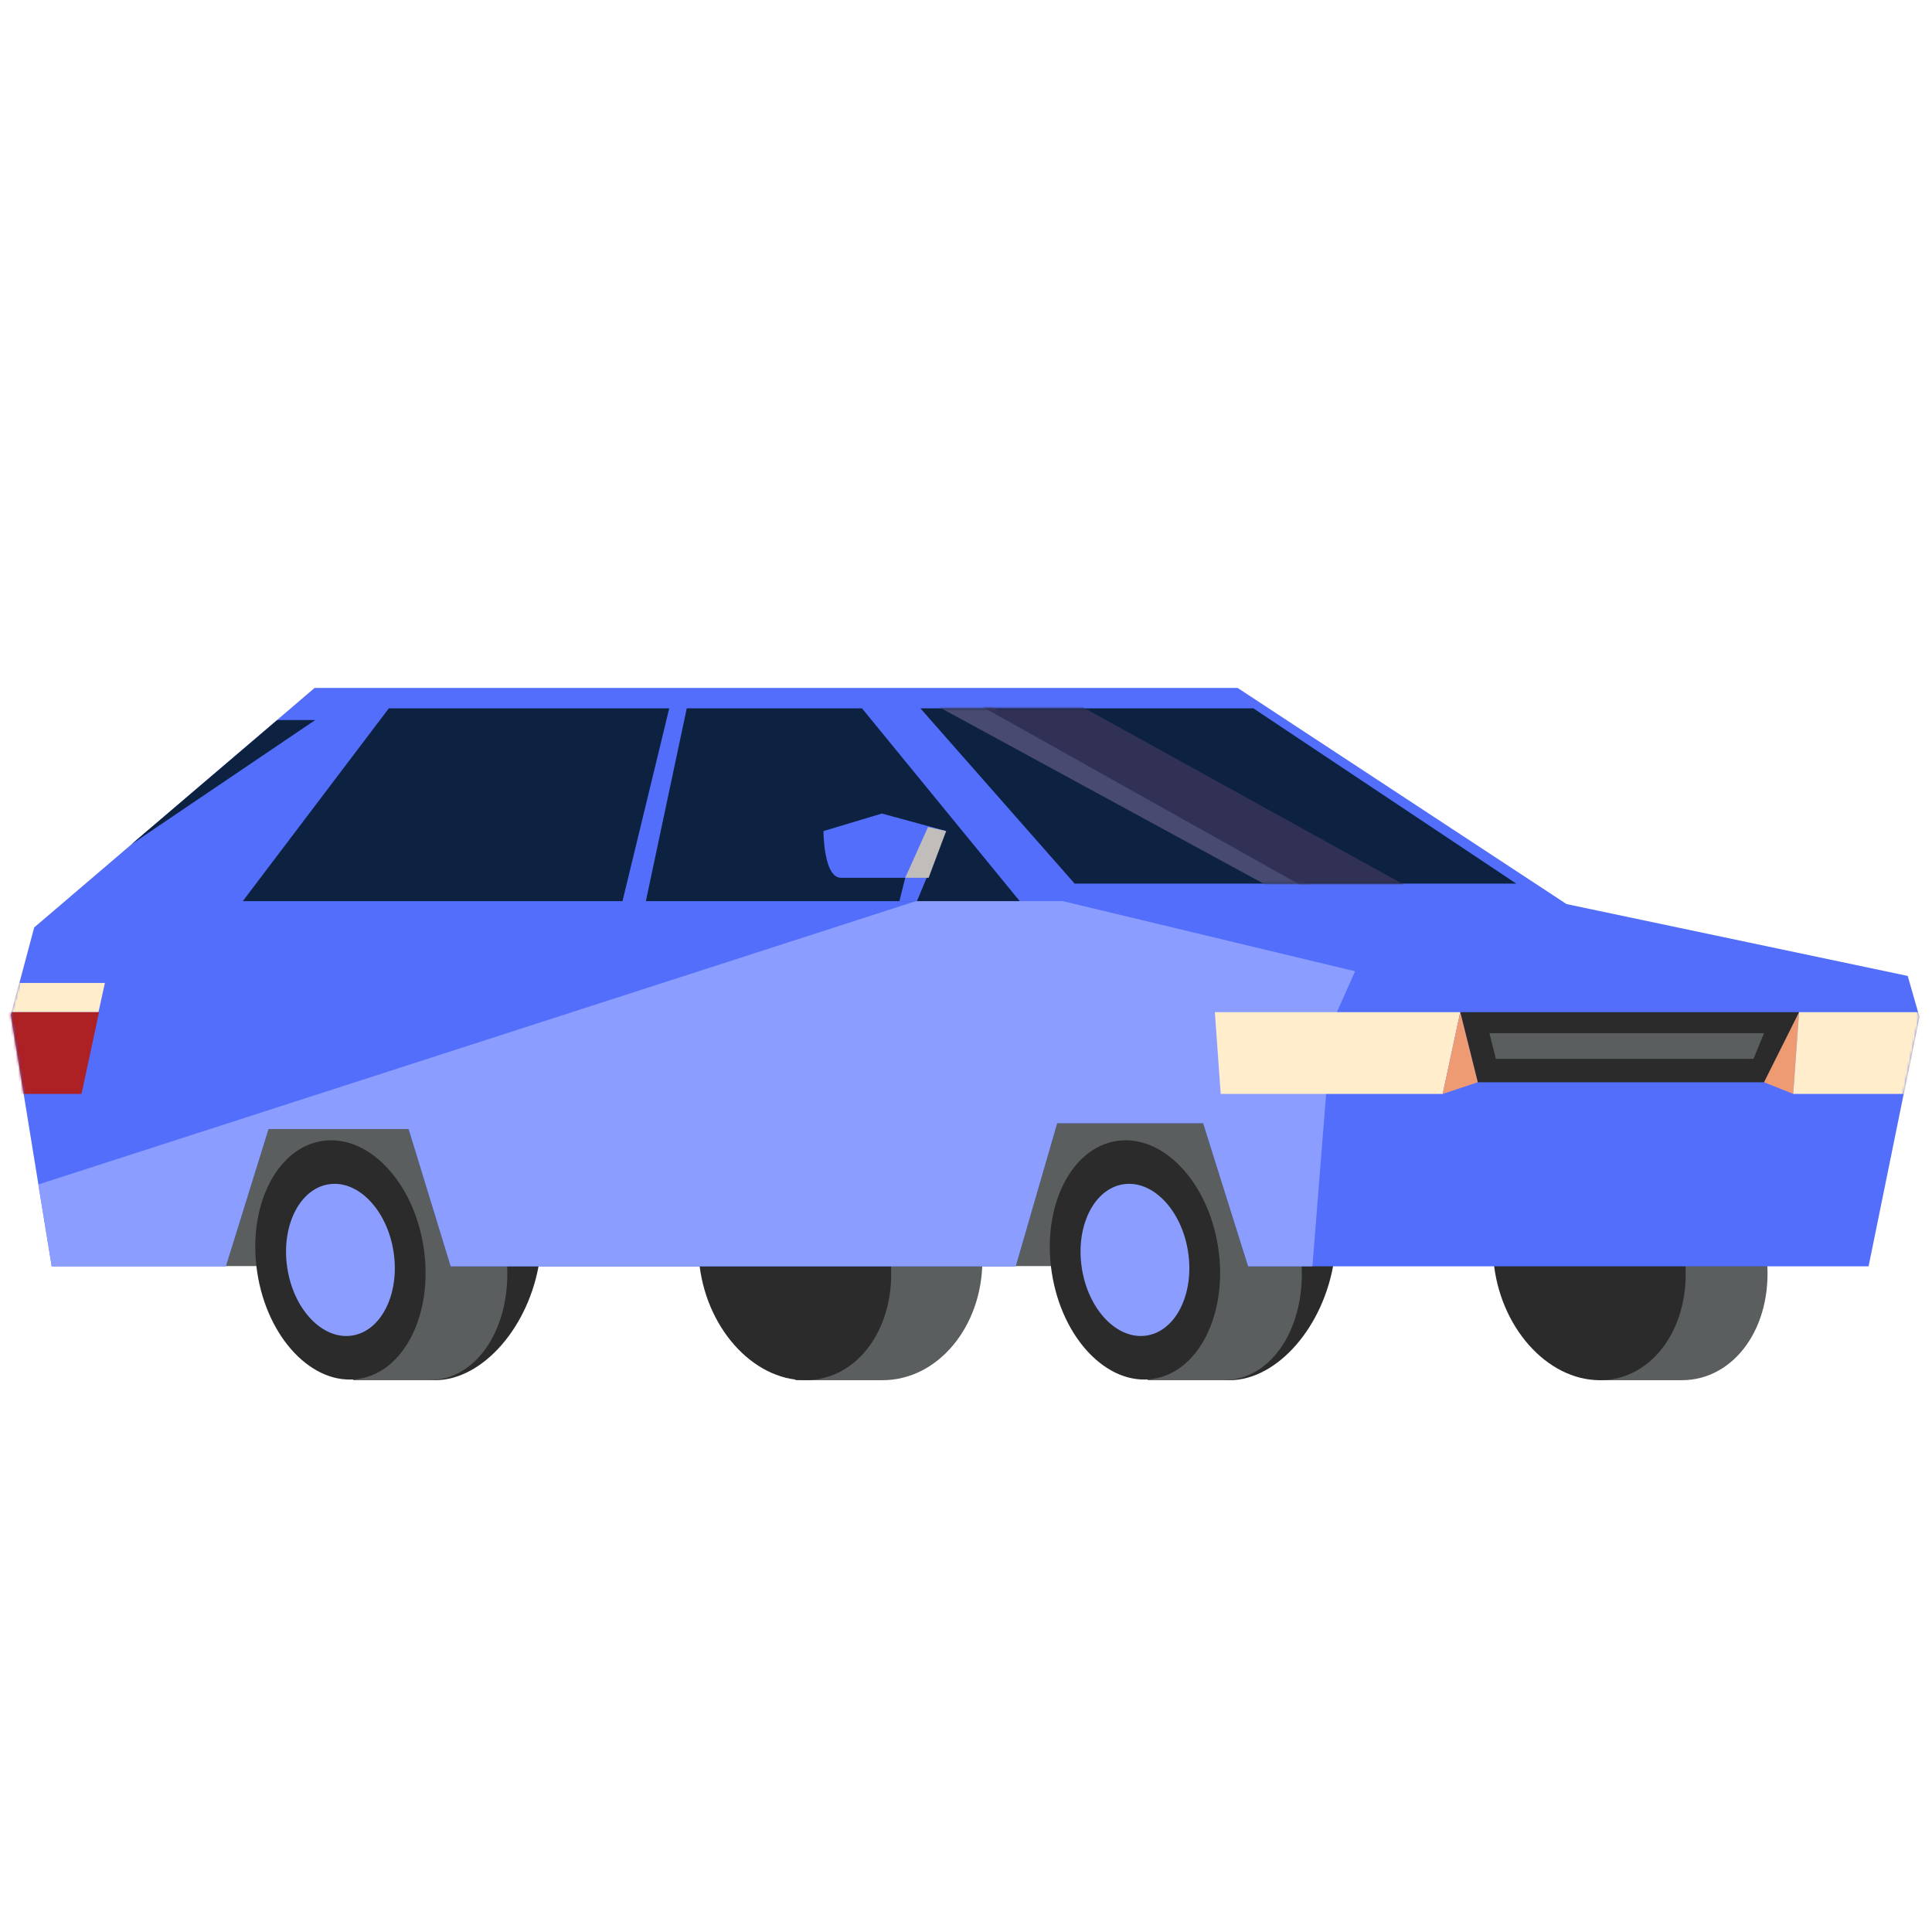 <svg width="800" height="800" viewBox="0 0 800 800" fill="none" xmlns="http://www.w3.org/2000/svg">
<path d="M92.781 456.524H518.533V524.257H92.781V456.524Z" fill="#5B5E5E"/>
<path d="M194.623 472.332C214.459 472.332 227.522 494.587 223.41 521.923C219.297 549.258 199.945 571.513 180.109 571.513H148.661C147.451 565.223 150.354 529.422 151.322 521.923C155.192 494.587 174.545 472.332 194.623 472.332Z" fill="#2A2B2A"/>
<path d="M169.706 472.332C189.542 472.332 207.444 494.587 209.863 521.923C212.04 549.258 197.767 571.513 177.689 571.513H146.242C143.581 565.223 138.259 529.422 137.775 521.923C135.356 494.587 149.628 472.332 169.706 472.332Z" fill="#5B5E5E"/>
<path d="M106.538 527.024C102.338 499.825 114.347 475.395 133.36 472.459C152.374 469.523 171.192 489.193 175.392 516.393C179.591 543.592 167.583 568.022 148.569 570.958C129.556 573.894 110.738 554.224 106.538 527.024Z" fill="#2A2B2A"/>
<path d="M118.97 525.105C116.3 507.808 123.982 492.265 136.129 490.39C148.277 488.514 160.289 501.016 162.96 518.313C165.631 535.61 157.948 551.152 145.801 553.028C133.654 554.903 121.641 542.402 118.97 525.105Z" fill="#8B9EFF"/>
<path d="M523.613 472.332C543.449 472.332 556.512 494.588 552.4 521.923C548.287 549.258 528.935 571.513 509.099 571.513H477.651C476.442 565.224 479.344 529.422 480.312 521.923C484.183 494.588 503.535 472.332 523.613 472.332Z" fill="#2A2B2A"/>
<path d="M498.697 472.332C518.533 472.332 536.434 494.588 538.853 521.923C541.031 549.258 526.758 571.513 506.68 571.513H475.232C472.571 565.224 467.25 529.422 466.766 521.923C464.347 494.588 478.619 472.332 498.697 472.332Z" fill="#5B5E5E"/>
<path d="M435.53 527.022C431.331 499.822 443.339 475.392 462.353 472.457C481.366 469.521 500.184 489.191 504.384 516.39C508.584 543.59 496.575 568.02 477.561 570.955C458.548 573.891 439.73 554.221 435.53 527.022Z" fill="#2A2B2A"/>
<path d="M447.962 525.102C445.291 507.805 452.974 492.263 465.121 490.387C477.268 488.511 489.281 501.013 491.952 518.31C494.623 535.607 486.94 551.149 474.793 553.025C462.645 554.9 450.633 542.399 447.962 525.102Z" fill="#8B9EFF"/>
<path d="M365.407 472.332C388.146 472.332 406.531 494.587 406.773 521.923C406.773 549.258 388.388 571.513 365.407 571.513H329.363C326.944 565.223 324.283 529.422 324.283 521.923C324.042 494.587 342.668 472.332 365.407 472.332Z" fill="#5B5E5E"/>
<path d="M324.768 472.332C346.781 472.332 366.375 494.587 368.795 521.923C371.214 549.258 355.49 571.513 333.476 571.513C311.463 571.513 291.869 549.258 289.45 521.923C287.031 494.587 302.755 472.332 324.768 472.332Z" fill="#2A2B2A"/>
<path d="M687.624 472.332C709.638 472.332 729.232 494.587 731.651 521.923C734.07 549.258 718.346 571.513 696.333 571.513H661.74C658.838 565.223 653.032 529.422 652.306 521.923C649.887 494.587 665.611 472.332 687.624 472.332Z" fill="#5B5E5E"/>
<path d="M653.758 472.332C675.772 472.332 695.366 494.587 697.785 521.923C700.204 549.258 684.48 571.513 662.467 571.513C640.453 571.513 620.859 549.258 618.44 521.923C616.021 494.587 631.745 472.332 653.758 472.332Z" fill="#2A2B2A"/>
<path d="M14.162 384.037L130.276 284.856H512.485L648.678 374.361L789.95 404.115L794.788 421.048L773.742 524.342H516.839L498.213 465.075H437.737L420.562 524.342H186.639L169.222 467.494H111.165L93.506 524.342H21.419L4.485 420.323L14.162 384.037Z" fill="#526EFA"/>
<path d="M21.419 524.342L15.855 490.475L394.194 368.313L418.385 373.151H440.156L561.108 402.18L551.432 423.951L543.449 524.342H516.84L498.213 465.075H437.737L420.562 524.342H186.64L169.223 467.494H111.166L93.506 524.342H21.419Z" fill="#8B9EFF"/>
<path d="M267.436 373.151H422.255L356.941 293.323H284.369L267.436 373.151Z" fill="#0D2241"/>
<path d="M257.76 373.151H100.522L160.998 293.323H277.112L257.76 373.151Z" fill="#0D2241"/>
<path d="M627.874 365.894H444.994L381.131 293.323H519.017L627.874 365.894Z" fill="#0D2241"/>
<mask id="mask0_206_546" style="mask-type:luminance" maskUnits="userSpaceOnUse" x="371" y="293" width="244" height="73">
<path d="M371.939 293.323H509.825L614.086 365.894H442.334L371.939 293.323Z" fill="white"/>
</mask>
<g mask="url(#mask0_206_546)">
<path d="M367.585 281.228L532.08 370.732H549.981L394.437 283.647L367.585 281.228Z" fill="#484A71"/>
</g>
<mask id="mask1_206_546" style="mask-type:luminance" maskUnits="userSpaceOnUse" x="376" y="293" width="239" height="73">
<path d="M376.777 293.323H514.663L614.086 365.894H442.334L376.777 293.323Z" fill="white"/>
</mask>
<g mask="url(#mask1_206_546)">
<path d="M586.267 369.039L425.159 280.018L389.84 283.163L571.995 385.247L586.267 369.039Z" fill="#313155"/>
</g>
<path d="M130.518 298.161L54.318 349.686L114.794 298.161H130.518Z" fill="#0D2241"/>
<mask id="mask2_206_546" style="mask-type:luminance" maskUnits="userSpaceOnUse" x="4" y="284" width="791" height="241">
<path d="M14.162 384.037L130.276 284.856H512.485L648.678 374.361L789.95 404.115L794.788 421.048L773.742 524.342H516.839L498.213 465.075H437.737L420.562 524.342H186.639L169.222 467.494H111.165L93.506 524.342H21.419L4.485 420.323L14.162 384.037Z" fill="white"/>
</mask>
<g mask="url(#mask2_206_546)">
<path d="M732.861 448.142H611.908L604.651 419.113H744.956L732.861 448.142Z" fill="#2A2B2A"/>
</g>
<mask id="mask3_206_546" style="mask-type:luminance" maskUnits="userSpaceOnUse" x="4" y="284" width="791" height="241">
<path d="M14.162 384.037L130.276 284.856H512.485L648.678 374.361L789.95 404.115L794.788 421.048L773.742 524.342H516.839L498.213 465.075H437.737L420.562 524.342H186.639L169.222 467.494H111.165L93.506 524.342H21.419L4.485 420.323L14.162 384.037Z" fill="white"/>
</mask>
<g mask="url(#mask3_206_546)">
<path d="M43.432 407.018H-1.078L0.615 419.113H40.771L43.432 407.018Z" fill="#FFEDCC"/>
</g>
<mask id="mask4_206_546" style="mask-type:luminance" maskUnits="userSpaceOnUse" x="4" y="284" width="791" height="241">
<path d="M14.162 384.037L130.276 284.856H512.485L648.678 374.361L789.95 404.115L794.788 421.048L773.742 524.342H516.839L498.213 465.075H437.737L420.562 524.342H186.639L169.222 467.494H111.165L93.506 524.342H21.419L4.485 420.323L14.162 384.037Z" fill="white"/>
</mask>
<g mask="url(#mask4_206_546)">
<path d="M41.013 419.113H-7.852L-3.014 452.98H33.756L41.013 419.113Z" fill="#AD2024"/>
</g>
<mask id="mask5_206_546" style="mask-type:luminance" maskUnits="userSpaceOnUse" x="4" y="284" width="791" height="241">
<path d="M14.162 384.037L130.276 284.856H512.485L648.678 374.361L789.95 404.115L794.788 421.048L773.742 524.342H516.839L498.213 465.075H437.737L420.562 524.342H186.639L169.222 467.494H111.165L93.506 524.342H21.419L4.485 420.323L14.162 384.037Z" fill="white"/>
</mask>
<g mask="url(#mask5_206_546)">
<path d="M597.394 452.98H505.47L503.051 419.113H604.651L597.394 452.98Z" fill="#FFEDCC"/>
</g>
<mask id="mask6_206_546" style="mask-type:luminance" maskUnits="userSpaceOnUse" x="4" y="284" width="791" height="241">
<path d="M14.162 384.037L130.276 284.856H512.485L648.678 374.361L789.95 404.115L794.788 421.048L773.742 524.342H516.839L498.213 465.075H437.737L420.562 524.342H186.639L169.222 467.494H111.165L93.506 524.342H21.419L4.485 420.323L14.162 384.037Z" fill="white"/>
</mask>
<g mask="url(#mask6_206_546)">
<path d="M742.537 452.98L730.442 448.142L744.956 419.113L742.537 452.98Z" fill="#EE9B74"/>
</g>
<mask id="mask7_206_546" style="mask-type:luminance" maskUnits="userSpaceOnUse" x="4" y="284" width="791" height="241">
<path d="M14.162 384.037L130.276 284.856H512.485L648.678 374.361L789.95 404.115L794.788 421.048L773.742 524.342H516.839L498.213 465.075H437.737L420.562 524.342H186.639L169.222 467.494H111.165L93.506 524.342H21.419L4.485 420.323L14.162 384.037Z" fill="white"/>
</mask>
<g mask="url(#mask7_206_546)">
<path d="M597.394 452.98L611.908 448.142L604.651 419.113L597.394 452.98Z" fill="#EE9B74"/>
</g>
<mask id="mask8_206_546" style="mask-type:luminance" maskUnits="userSpaceOnUse" x="4" y="284" width="791" height="241">
<path d="M14.162 384.037L130.276 284.856H512.485L648.678 374.361L789.95 404.115L794.788 421.048L773.742 524.342H516.839L498.213 465.075H437.737L420.562 524.342H186.639L169.222 467.494H111.165L93.506 524.342H21.419L4.485 420.323L14.162 384.037Z" fill="white"/>
</mask>
<g mask="url(#mask8_206_546)">
<path d="M834.461 452.98H742.537L744.956 419.113H841.718L834.461 452.98Z" fill="#FFEDCC"/>
</g>
<mask id="mask9_206_546" style="mask-type:luminance" maskUnits="userSpaceOnUse" x="4" y="284" width="791" height="241">
<path d="M14.162 384.037L130.276 284.856H512.485L648.678 374.361L789.95 404.115L794.788 421.048L773.742 524.342H516.839L498.213 465.075H437.737L420.562 524.342H186.639L169.222 467.494H111.165L93.506 524.342H21.419L4.485 420.323L14.162 384.037Z" fill="white"/>
</mask>
<g mask="url(#mask9_206_546)">
<path d="M616.746 427.822H730.441L726.087 438.465H619.407L616.746 427.822Z" fill="#5B5E5E"/>
</g>
<path d="M379.68 373.151L391.775 344.123L365.165 336.865L340.975 344.123C340.975 344.123 340.975 363.475 348.232 363.475H374.842L372.423 373.151H379.68Z" fill="#526EFA"/>
<path d="M384.518 363.475H374.842L384.276 342.429L391.775 344.123L384.518 363.475Z" fill="#C0BDBA"/>
</svg>
